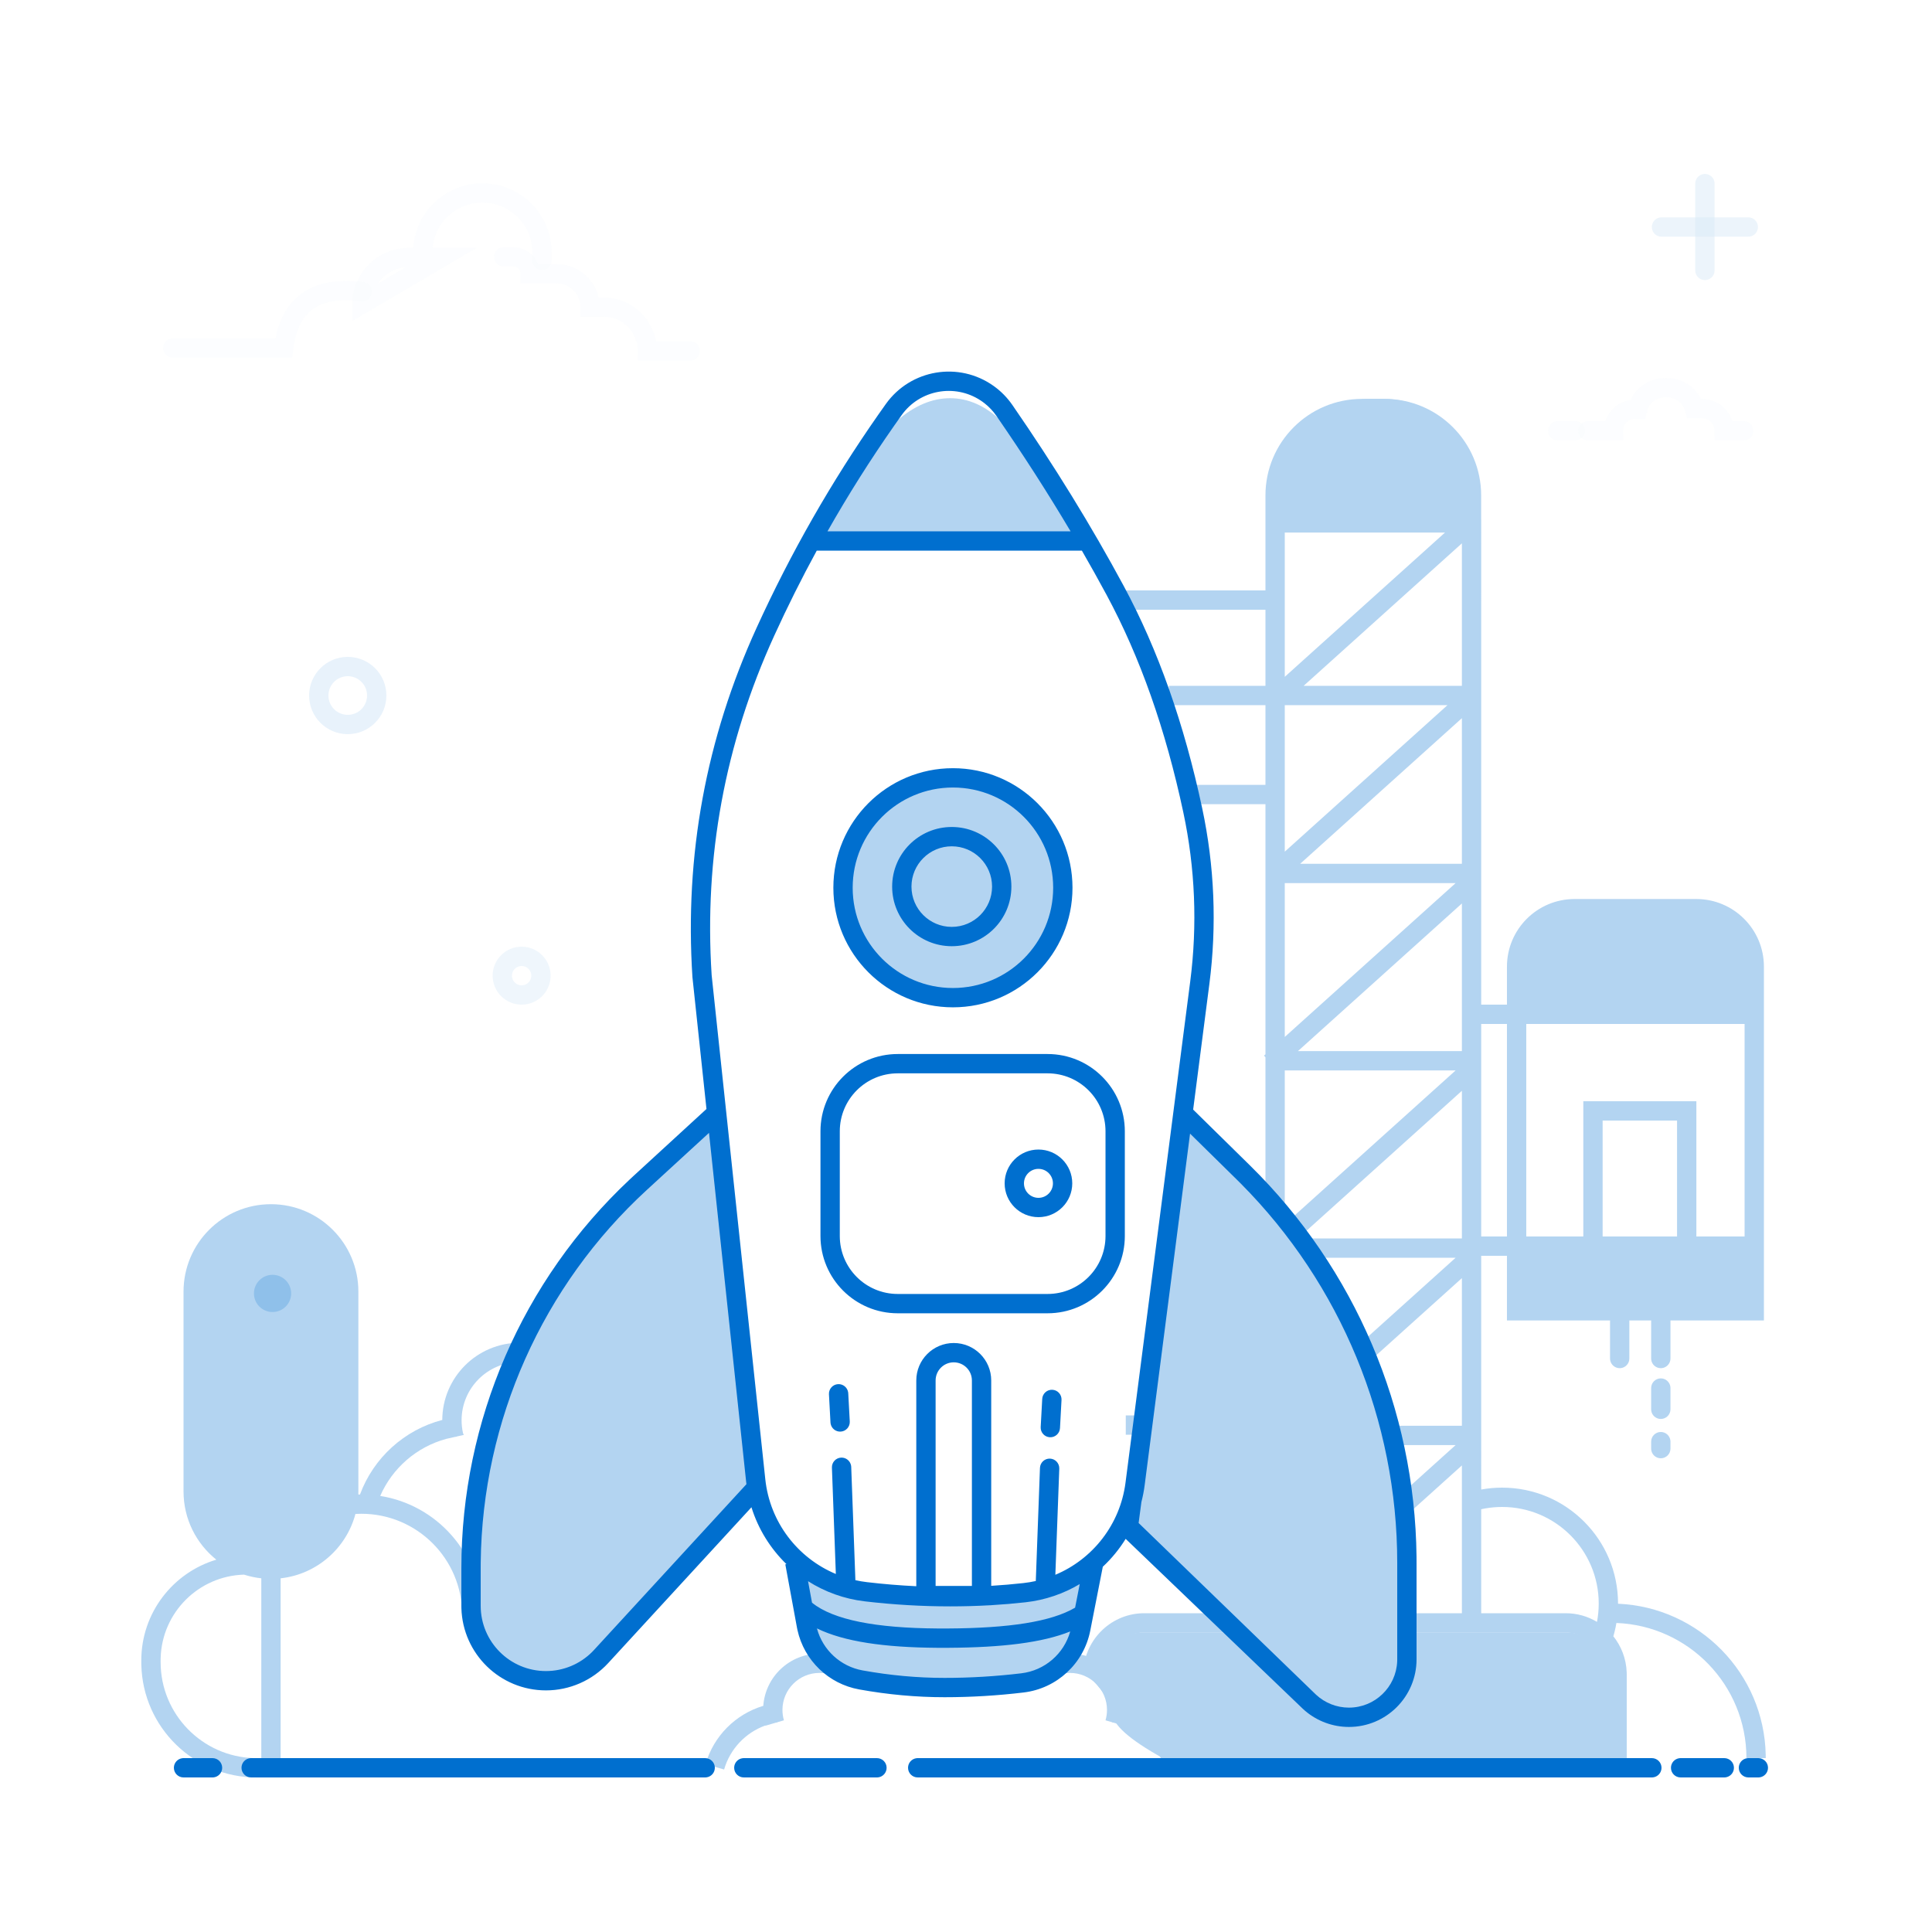 <svg width="200" height="200" viewBox="0 0 200 200" fill="none" xmlns="http://www.w3.org/2000/svg">
<rect width="200" height="200" fill="white"/>
<g opacity="0.2">
<path opacity="0.2" d="M180.505 44.599H178.48C178.48 43.322 177.445 42.287 176.168 42.287H175.411C175.061 41.014 173.904 40.133 172.584 40.133H172.346C171.001 40.133 169.833 41.057 169.524 42.366H169.253C168.02 42.366 167.02 43.366 167.02 44.599H164.383" stroke="#B3D4F1" stroke-width="2" stroke-linecap="round"/>
<path opacity="0.2" d="M163.06 44.598H161.252" stroke="#B3D4F1" stroke-width="2" stroke-linecap="round"/>
</g>
<path d="M84.832 171.18C85.259 171.18 85.682 171.226 86.094 171.317L85.662 173.27C85.392 173.21 85.114 173.18 84.832 173.18C82.715 173.18 80.999 174.896 80.999 177.012C80.999 177.381 81.051 177.742 81.152 178.087L80.476 178.284L80.48 178.302C80.426 178.31 80.372 178.319 80.318 178.329L79.232 178.647L79.225 178.624C77.18 179.362 75.572 181.051 74.96 183.178L73.038 182.625C73.875 179.715 76.15 177.444 79.015 176.588C79.232 173.565 81.753 171.18 84.832 171.18Z" fill="#B3D4F1"/>
<path d="M116.54 147.52H121.54C124.302 147.52 126.54 149.758 126.54 152.52V166.531" stroke="#B3D4F1" stroke-width="2"/>
<path d="M98.646 103.277C104.929 103.277 110.023 98.184 110.023 91.9C110.023 85.617 104.929 80.523 98.646 80.523C92.362 80.523 87.269 85.617 87.269 91.9C87.269 98.184 92.362 103.277 98.646 103.277Z" fill="#B3D4F1"/>
<path d="M141.969 41.293H143.138C148.661 41.293 153.138 45.77 153.138 51.293V55.125H131.969V51.293C131.969 45.77 136.446 41.293 141.969 41.293ZM146.271 168.987H162.079C165.017 168.987 167.399 171.209 167.399 173.95V182.883L120.378 182C116.89 180.071 115.146 178.509 115.146 177.314C115.146 176.524 114.475 175.403 113.134 173.95C113.134 171.209 115.516 168.987 118.454 168.987H128.03" fill="#B3D4F1"/>
<path d="M35.598 133.775C35.598 129.616 32.227 126.244 28.068 126.244C23.909 126.244 20.537 129.616 20.537 133.775V154.448C20.537 158.607 23.909 161.979 28.068 161.979C32.227 161.979 35.598 158.607 35.598 154.448V133.775Z" fill="#B3D4F1"/>
<path d="M28.213 136.821C29.829 136.821 31.139 135.511 31.139 133.895C31.139 132.279 29.829 130.969 28.213 130.969C26.597 130.969 25.287 132.279 25.287 133.895C25.287 135.511 26.597 136.821 28.213 136.821Z" fill="#006FCF" fill-opacity="0.2"/>
<path d="M157.536 135.637V128.588H182.022V135.637H157.536Z" fill="#B3D4F1"/>
<path d="M157.06 104.925H182.431V102.453C182.431 97.483 178.402 93.453 173.431 93.453H166.06C161.089 93.453 157.06 97.483 157.06 102.453V104.925Z" fill="#B3D4F1"/>
<path d="M143.329 41.293C148.852 41.293 153.329 45.77 153.329 51.293L153.329 53.794L153.335 53.795L153.334 104L155.999 104L155.999 100.067C155.999 96.201 159.133 93.067 162.999 93.067H175.6C179.466 93.067 182.6 96.201 182.6 100.067V136.692L172.927 136.692V140.633C172.927 141.146 172.541 141.569 172.043 141.627L171.927 141.633C171.414 141.633 170.991 141.247 170.933 140.75L170.927 140.633V136.692H168.67L168.67 140.633C168.67 141.146 168.284 141.569 167.787 141.627L167.67 141.633C167.158 141.633 166.735 141.247 166.677 140.75L166.67 140.633L166.67 136.692L155.999 136.692L155.999 130L153.334 130L153.335 154.195C154.044 154.066 154.768 154 155.499 154C162.127 154 167.499 159.373 167.499 166L167.499 166.017C175.899 166.382 182.618 173.225 182.787 181.674L182.79 182H180.79C180.79 174.449 174.812 168.294 167.33 168.01C167.279 168.316 167.216 168.619 167.142 168.918L167.021 169.365L166.989 169.354C167.826 170.391 168.344 171.698 168.395 173.124L168.399 173.357V183H166.399V173.357C166.399 171.02 164.576 169.115 162.288 169.005L162.079 169H146.271V167L151.334 167L151.334 151.702L145.455 156.997L144.116 155.511L150.686 149.594L143.921 149.595V147.595L151.334 147.594V132.311L141.426 141.233L140.087 139.747L150.686 130.202L135.503 130.203V128.203L151.334 128.202V112.919L133.919 128.6L132.581 127.114L150.686 110.81H132.999L132.999 125.658H130.999L130.999 109.442L130.851 109.279L130.999 109.145V83.247L123.999 83.248C123.486 83.248 123.064 82.862 123.006 82.365L122.999 82.248C122.999 81.735 123.385 81.312 123.883 81.255L123.999 81.248L130.999 81.247V72.999L120.999 73V71L130.999 70.999V63.119L116.588 63.12C116.075 63.12 115.652 62.734 115.595 62.237L115.588 62.12C115.588 61.607 115.974 61.185 116.471 61.127L116.588 61.12L130.999 61.119L130.999 51.293C130.999 45.77 135.476 41.293 140.999 41.293H143.329ZM128.03 167V169H118.454C116.14 169 114.248 170.836 114.139 173.146L114.134 173.357H112.134C112.134 169.926 114.838 167.127 118.222 167.004L118.454 167H128.03ZM155.499 156C154.91 156 154.329 156.051 153.758 156.151L153.334 156.235V167L162.079 167C163.264 167 164.372 167.328 165.319 167.898C165.438 167.279 165.499 166.644 165.499 166C165.499 160.477 161.022 156 155.499 156ZM171.927 148.238C172.439 148.238 172.862 148.624 172.92 149.122L172.927 149.238V149.961C172.927 150.513 172.479 150.961 171.927 150.961C171.414 150.961 170.991 150.575 170.933 150.077L170.927 149.961V149.238C170.927 148.686 171.374 148.238 171.927 148.238ZM171.927 142.69C172.439 142.69 172.862 143.076 172.92 143.573L172.927 143.69V145.891C172.927 146.443 172.479 146.891 171.927 146.891C171.414 146.891 170.991 146.505 170.933 146.007L170.927 145.891V143.69C170.927 143.137 171.374 142.69 171.927 142.69ZM157.999 130L157.999 134.692H180.6L180.6 130H157.999ZM180.6 106H157.999L157.999 128H163.904L163.904 114H175.608L175.608 128H180.6L180.6 106ZM155.999 106L153.334 106V128L155.999 128V106ZM173.608 116H165.904V128H173.608V116ZM151.334 93.527L134.36 108.81H151.334V93.527ZM150.686 91.418H132.999V107.344L150.686 91.418ZM175.6 95.067H162.999C160.238 95.067 157.999 97.305 157.999 100.067L157.999 104H180.6L180.6 100.067C180.6 97.305 178.361 95.067 175.6 95.067ZM151.334 74.345L134.594 89.418H151.334V74.345ZM149.841 72.999H132.999V88.163L149.841 72.999ZM151.334 56.246L134.949 70.999H151.334V56.246ZM149.591 55.125H132.999V70.064L149.591 55.125ZM143.329 43.293H140.999C136.581 43.293 132.999 46.875 132.999 51.293V53.125H151.329V51.293C151.329 46.875 147.747 43.293 143.329 43.293Z" fill="#B3D4F1"/>
<path d="M84.352 55.283H111.774L103.623 43.55C101.979 41.997 100.223 41.221 98.355 41.221C96.486 41.221 94.655 41.997 92.862 43.55L84.352 55.283Z" fill="#B3D4F1"/>
<path d="M122.171 114.945L128.657 121.339C139.482 132.011 145.577 146.577 145.577 161.777V171.772C145.577 175.085 142.891 177.772 139.577 177.772C138.062 177.772 136.603 177.198 135.493 176.167L116.252 158.291L122.171 114.945Z" fill="#B3D4F1"/>
<path opacity="0.4" d="M53.999 103C55.104 103 55.999 102.105 55.999 101C55.999 99.895 55.104 99 53.999 99C52.895 99 51.999 99.895 51.999 101C51.999 102.105 52.895 103 53.999 103Z" stroke="#B3D4F1" stroke-opacity="0.5" stroke-width="2"/>
<g opacity="0.5">
<path opacity="0.5" d="M171.999 23.5H180.982" stroke="#B3D4F1" stroke-width="2" stroke-linecap="round"/>
<path opacity="0.5" d="M176.491 19.008V27.992" stroke="#B3D4F1" stroke-width="2" stroke-linecap="round"/>
</g>
<path opacity="0.3" d="M35.999 75C37.656 75 38.999 73.657 38.999 72C38.999 70.343 37.656 69 35.999 69C34.342 69 32.999 70.343 32.999 72C32.999 73.657 34.342 75 35.999 75Z" stroke="#B3D4F1" stroke-width="2"/>
<g opacity="0.2">
<path opacity="0.2" d="M17.883 36.024H29.374C29.92 31.534 32.62 29.587 37.476 30.183" stroke="#B3D4F1" stroke-width="2" stroke-linecap="round"/>
<path opacity="0.2" d="M43.758 26.353V26.15C43.758 22.739 46.523 19.975 49.933 19.975C53.344 19.975 56.109 22.739 56.109 26.15V26.937M37.476 31.482C37.476 28.818 39.635 26.658 42.3 26.658H45.681L37.476 31.482Z" stroke="#B3D4F1" stroke-width="2" stroke-linecap="round"/>
<path opacity="0.2" d="M52.138 26.578H53.114C54.087 26.578 54.876 27.367 54.876 28.34H57.634C59.537 28.34 61.08 29.883 61.08 31.787H62.47C64.978 31.787 67.011 33.82 67.011 36.328H71.447" stroke="#B3D4F1" stroke-width="2" stroke-linecap="round"/>
</g>
<path d="M83.185 163.545L83.772 168.171C84.178 171.371 86.719 173.88 89.924 174.245C92.558 174.544 95.174 174.694 97.771 174.694C100.365 174.694 102.958 174.545 105.55 174.246C108.708 173.881 111.225 171.434 111.676 168.287L112.357 163.545C106.891 164.096 101.834 164.371 97.188 164.371C92.541 164.371 87.873 164.096 83.185 163.545Z" fill="#B3D4F1"/>
<path d="M28.049 124.658C33.047 124.658 37.099 128.71 37.099 133.708V154.392C37.099 154.499 37.097 154.605 37.093 154.71L37.266 154.708C38.671 150.91 41.863 148.015 45.784 146.992L45.784 147.029C45.784 142.595 49.379 139 53.813 139C54.402 139 54.984 139.064 55.551 139.189L55.12 141.142C54.694 141.048 54.257 141 53.813 141C50.483 141 47.784 143.699 47.784 147.029C47.784 147.474 47.832 147.912 47.926 148.337C47.954 148.466 47.974 148.415 48.011 148.541L47.294 148.703L47.296 148.717L47.04 148.761L46.196 148.952C43.139 149.78 40.619 151.97 39.36 154.859C45.2 155.78 49.687 160.764 49.838 166.825L49.842 167.139H47.842C47.842 161.377 43.17 156.705 37.407 156.705C37.202 156.705 36.998 156.711 36.795 156.723C35.85 160.28 32.793 162.976 29.049 163.387L29.049 182.003L29.374 182.004L29.324 184.004H26.574C20.077 184.004 14.792 178.818 14.631 172.36L14.627 172.057V171.892C14.627 166.963 17.902 162.799 22.395 161.457C20.325 159.8 18.999 157.251 18.999 154.392V133.708C18.999 128.71 23.051 124.658 28.049 124.658ZM25.271 163.008L25.253 163.007C20.552 163.144 16.767 166.929 16.631 171.629L16.627 171.892V172.057C16.627 177.457 20.931 181.852 26.296 182L26.574 182.004L27.049 182.003L27.049 163.387C26.436 163.32 25.841 163.191 25.271 163.008ZM28.049 126.658C24.156 126.658 20.999 129.814 20.999 133.708V154.392C20.999 158.286 24.156 161.442 28.049 161.442C31.942 161.442 35.099 158.286 35.099 154.392V133.708C35.099 129.814 31.942 126.658 28.049 126.658ZM28.214 150.642C30.382 150.642 32.14 152.4 32.14 154.568C32.14 156.736 30.382 158.494 28.214 158.494C26.046 158.494 24.288 156.736 24.288 154.568C24.288 152.4 26.046 150.642 28.214 150.642ZM28.214 152.642C27.15 152.642 26.288 153.504 26.288 154.568C26.288 155.632 27.15 156.494 28.214 156.494C29.278 156.494 30.14 155.632 30.14 154.568C30.14 153.504 29.278 152.642 28.214 152.642ZM28.214 140.305C30.382 140.305 32.14 142.063 32.14 144.231C32.14 146.399 30.382 148.157 28.214 148.157C26.046 148.157 24.288 146.399 24.288 144.231C24.288 142.063 26.046 140.305 28.214 140.305ZM28.214 142.305C27.15 142.305 26.288 143.167 26.288 144.231C26.288 145.295 27.15 146.157 28.214 146.157C29.278 146.157 30.14 145.295 30.14 144.231C30.14 143.167 29.278 142.305 28.214 142.305ZM28.214 129.968C30.382 129.968 32.14 131.726 32.14 133.894C32.14 136.062 30.382 137.82 28.214 137.82C26.046 137.82 24.288 136.062 24.288 133.894C24.288 131.726 26.046 129.968 28.214 129.968ZM28.214 131.968C27.15 131.968 26.288 132.83 26.288 133.894C26.288 134.958 27.15 135.82 28.214 135.82C29.278 135.82 30.14 134.958 30.14 133.894C30.14 132.83 29.278 131.968 28.214 131.968Z" fill="#B3D4F1"/>
<path d="M73.85 115.502L64.985 123.638C54.685 133.091 49.02 146.566 49.47 160.539L49.729 168.556C49.835 171.868 52.607 174.467 55.919 174.36C57.459 174.31 58.92 173.67 60.001 172.573L78.517 153.765L73.85 115.502Z" fill="#B3D4F1"/>
<path d="M110.762 171.18C110.334 171.18 109.912 171.226 109.5 171.317L109.931 173.27C110.202 173.21 110.48 173.18 110.762 173.18C112.879 173.18 114.595 174.896 114.595 177.012C114.595 177.381 114.543 177.742 114.442 178.087L115.118 178.284L115.114 178.302C115.168 178.31 115.222 178.319 115.275 178.329L116.362 178.647L116.369 178.624C118.414 179.362 120.022 181.051 120.634 183.178L122.556 182.625C121.718 179.715 119.444 177.444 116.579 176.588C116.362 173.565 113.841 171.18 110.762 171.18Z" fill="#B3D4F1"/>
<path d="M73 182C73.552 182 74 182.448 74 183C74 183.513 73.614 183.936 73.117 183.993L73 184H26C25.448 184 25 183.553 25 183C25 182.487 25.386 182.065 25.883 182.007L26 182H73ZM22 182C22.552 182 23 182.448 23 183C23 183.513 22.614 183.936 22.117 183.993L22 184H19C18.448 184 18 183.553 18 183C18 182.487 18.386 182.065 18.883 182.007L19 182H22ZM171 182C171.552 182 172 182.448 172 183C172 183.513 171.614 183.936 171.117 183.993L171 184H95C94.448 184 94 183.553 94 183C94 182.487 94.386 182.065 94.883 182.007L95 182H171ZM90.782 182C91.334 182 91.782 182.448 91.782 183C91.782 183.513 91.396 183.936 90.899 183.993L90.782 184H77C76.448 184 76 183.553 76 183C76 182.487 76.386 182.065 76.883 182.007L77 182H90.782ZM182.023 182C182.575 182 183.023 182.448 183.023 183C183.023 183.513 182.637 183.936 182.14 183.993L182.023 184H180.997C180.445 184 179.997 183.553 179.997 183C179.997 182.487 180.383 182.065 180.88 182.007L180.997 182H182.023ZM178.497 182C179.049 182 179.497 182.448 179.497 183C179.497 183.513 179.111 183.936 178.614 183.993L178.497 184H173.976C173.424 184 172.976 183.553 172.976 183C172.976 182.487 173.362 182.065 173.859 182.007L173.976 182H178.497ZM102.863 39.956C103.617 40.494 104.271 41.159 104.797 41.92C109.136 48.202 112.977 54.444 116.32 60.646C119.876 67.245 122.587 74.923 124.453 83.681C125.726 89.652 125.977 95.796 125.195 101.852L123.515 114.864L129.401 120.65C140.276 131.343 146.468 145.901 146.638 161.135L146.641 161.779V171.773C146.641 175.639 143.507 178.773 139.641 178.773C137.978 178.773 136.372 178.181 135.109 177.108L134.877 176.901L116.528 159.302C115.87 160.368 115.073 161.339 114.162 162.189L112.864 168.801C112.196 172.206 109.41 174.792 105.965 175.205C103.235 175.532 100.504 175.695 97.771 175.695C94.868 175.695 91.926 175.427 88.947 174.89C85.76 174.316 83.243 171.881 82.551 168.736L82.497 168.465L81.296 161.94L81.413 161.919C79.755 160.311 78.494 158.296 77.79 156.032L62.964 172.158C61.306 173.962 58.968 174.988 56.518 174.988C51.768 174.988 47.901 171.206 47.765 166.489L47.761 166.231V162.328C47.761 147.087 54.068 132.536 65.167 122.118L65.619 121.698L73.133 114.801L71.681 101.161C70.863 88.541 73.079 76.479 78.329 64.975C81.87 57.216 86.071 49.862 90.931 42.913L91.704 41.819C94.271 38.223 99.267 37.389 102.863 39.956ZM123.194 117.353L118.495 153.746C118.419 154.341 118.305 154.924 118.157 155.492L117.87 157.661L136.238 175.436C137.163 176.295 138.379 176.773 139.641 176.773C142.33 176.773 144.523 174.651 144.637 171.99L144.641 171.773V161.779C144.641 147.062 138.815 132.952 128.452 122.527L127.998 122.076L123.194 117.353ZM84.57 168.574L84.573 168.587C85.175 170.809 87.007 172.509 89.301 172.922C92.165 173.438 94.988 173.695 97.771 173.695C100.424 173.695 103.076 173.537 105.727 173.219C108.15 172.929 110.138 171.206 110.79 168.887C107.913 170.042 103.794 170.548 98.159 170.58L97.571 170.582L97.042 170.58C91.528 170.545 87.376 169.942 84.57 168.574ZM73.396 117.274L66.972 123.171C56.154 133.099 49.933 147.053 49.764 161.717L49.761 162.328V166.231C49.761 169.963 52.786 172.988 56.518 172.988C58.314 172.988 60.032 172.273 61.296 171.009L61.492 170.804L77.27 153.643C77.258 153.545 77.246 153.447 77.236 153.348L73.396 117.274ZM83.649 163.684L84.061 165.917C86.288 167.699 90.674 168.538 97.062 168.58L97.571 168.582L98.091 168.581C104.508 168.547 108.809 167.879 111.294 166.426L111.773 163.984C110.098 164.982 108.195 165.641 106.159 165.868C104.99 165.998 103.808 166.098 102.612 166.168L102.611 166.177L102.44 166.178C101.1 166.253 99.743 166.291 98.368 166.291C95.42 166.291 92.471 166.117 89.522 165.771C87.376 165.518 85.382 164.786 83.649 163.684ZM111.995 57L84.55 57C82.983 59.874 81.516 62.809 80.149 65.806C75.036 77.009 72.88 88.741 73.67 100.95L79.224 153.136C79.697 157.575 82.566 161.282 86.526 162.938L86.12 151.928C86.099 151.376 86.53 150.913 87.082 150.892C87.595 150.873 88.031 151.244 88.107 151.738L88.118 151.855L88.55 163.58C88.945 163.668 89.347 163.736 89.756 163.784C91.455 163.984 93.154 164.125 94.854 164.206L94.854 142.907C94.854 140.765 96.59 139.028 98.732 139.028C100.874 139.028 102.611 140.765 102.611 142.907L102.611 164.164C103.732 164.097 104.842 164.002 105.938 163.88C106.375 163.831 106.804 163.759 107.225 163.666L107.657 151.958C107.677 151.406 108.141 150.975 108.693 150.996C109.245 151.016 109.676 151.48 109.656 152.032L109.25 163.021C113.12 161.399 115.953 157.816 116.512 153.49L123.212 101.596C123.965 95.765 123.723 89.848 122.497 84.098C120.669 75.518 118.02 68.018 114.559 61.595C113.735 60.066 112.88 58.534 111.995 57ZM98.732 141.028C97.695 141.028 96.854 141.869 96.854 142.907V164.177H100.611V142.907C100.611 141.869 99.77 141.028 98.732 141.028ZM108.943 143.869C109.495 143.899 109.917 144.37 109.888 144.922L109.73 147.839C109.7 148.391 109.228 148.813 108.677 148.783C108.125 148.754 107.703 148.282 107.732 147.731L107.891 144.814C107.92 144.262 108.392 143.839 108.943 143.869ZM86.757 143.286C87.269 143.258 87.712 143.621 87.797 144.114L87.81 144.23L87.968 147.147C87.998 147.699 87.575 148.17 87.024 148.2C86.512 148.228 86.069 147.865 85.984 147.372L85.971 147.256L85.813 144.338C85.783 143.787 86.206 143.316 86.757 143.286ZM108.442 109.112C112.86 109.112 116.442 112.694 116.442 117.112V127.951C116.442 132.369 112.86 135.951 108.442 135.951H92.935C88.517 135.951 84.935 132.369 84.935 127.951V117.112C84.935 112.694 88.517 109.112 92.935 109.112H108.442ZM108.442 111.112H92.935C89.621 111.112 86.935 113.798 86.935 117.112V127.951C86.935 131.265 89.621 133.951 92.935 133.951H108.442C111.756 133.951 114.442 131.265 114.442 127.951V117.112C114.442 113.798 111.756 111.112 108.442 111.112ZM107.5 119C109.433 119 111 120.567 111 122.5C111 124.433 109.433 126 107.5 126C105.567 126 104 124.433 104 122.5C104 120.567 105.567 119 107.5 119ZM107.5 121C106.672 121 106 121.672 106 122.5C106 123.329 106.672 124 107.5 124C108.328 124 109 123.329 109 122.5C109 121.672 108.328 121 107.5 121ZM98.646 79.523C105.482 79.523 111.024 85.064 111.024 91.9C111.024 98.736 105.482 104.278 98.646 104.278C91.811 104.278 86.269 98.736 86.269 91.9C86.269 85.064 91.811 79.523 98.646 79.523ZM98.646 81.523C92.915 81.523 88.269 86.169 88.269 91.9C88.269 97.632 92.915 102.278 98.646 102.278C104.378 102.278 109.024 97.632 109.024 91.9C109.024 86.169 104.378 81.523 98.646 81.523ZM98.526 85.609C101.935 85.609 104.698 88.372 104.698 91.78C104.698 95.189 101.935 97.951 98.526 97.951C95.118 97.951 92.355 95.189 92.355 91.78C92.355 88.372 95.118 85.609 98.526 85.609ZM98.526 87.609C96.223 87.609 94.355 89.477 94.355 91.78C94.355 94.084 96.223 95.951 98.526 95.951C100.83 95.951 102.698 94.084 102.698 91.78C102.698 89.477 100.83 87.609 98.526 87.609ZM93.337 42.974L92.57 44.06C90.094 47.599 87.792 51.246 85.663 55L110.824 55C108.471 51.037 105.914 47.056 103.152 43.057C102.814 42.568 102.405 42.131 101.939 41.763L101.701 41.584L101.502 41.448C98.822 39.691 95.21 40.35 93.337 42.974Z" fill="#006FCF"/>
</svg>
